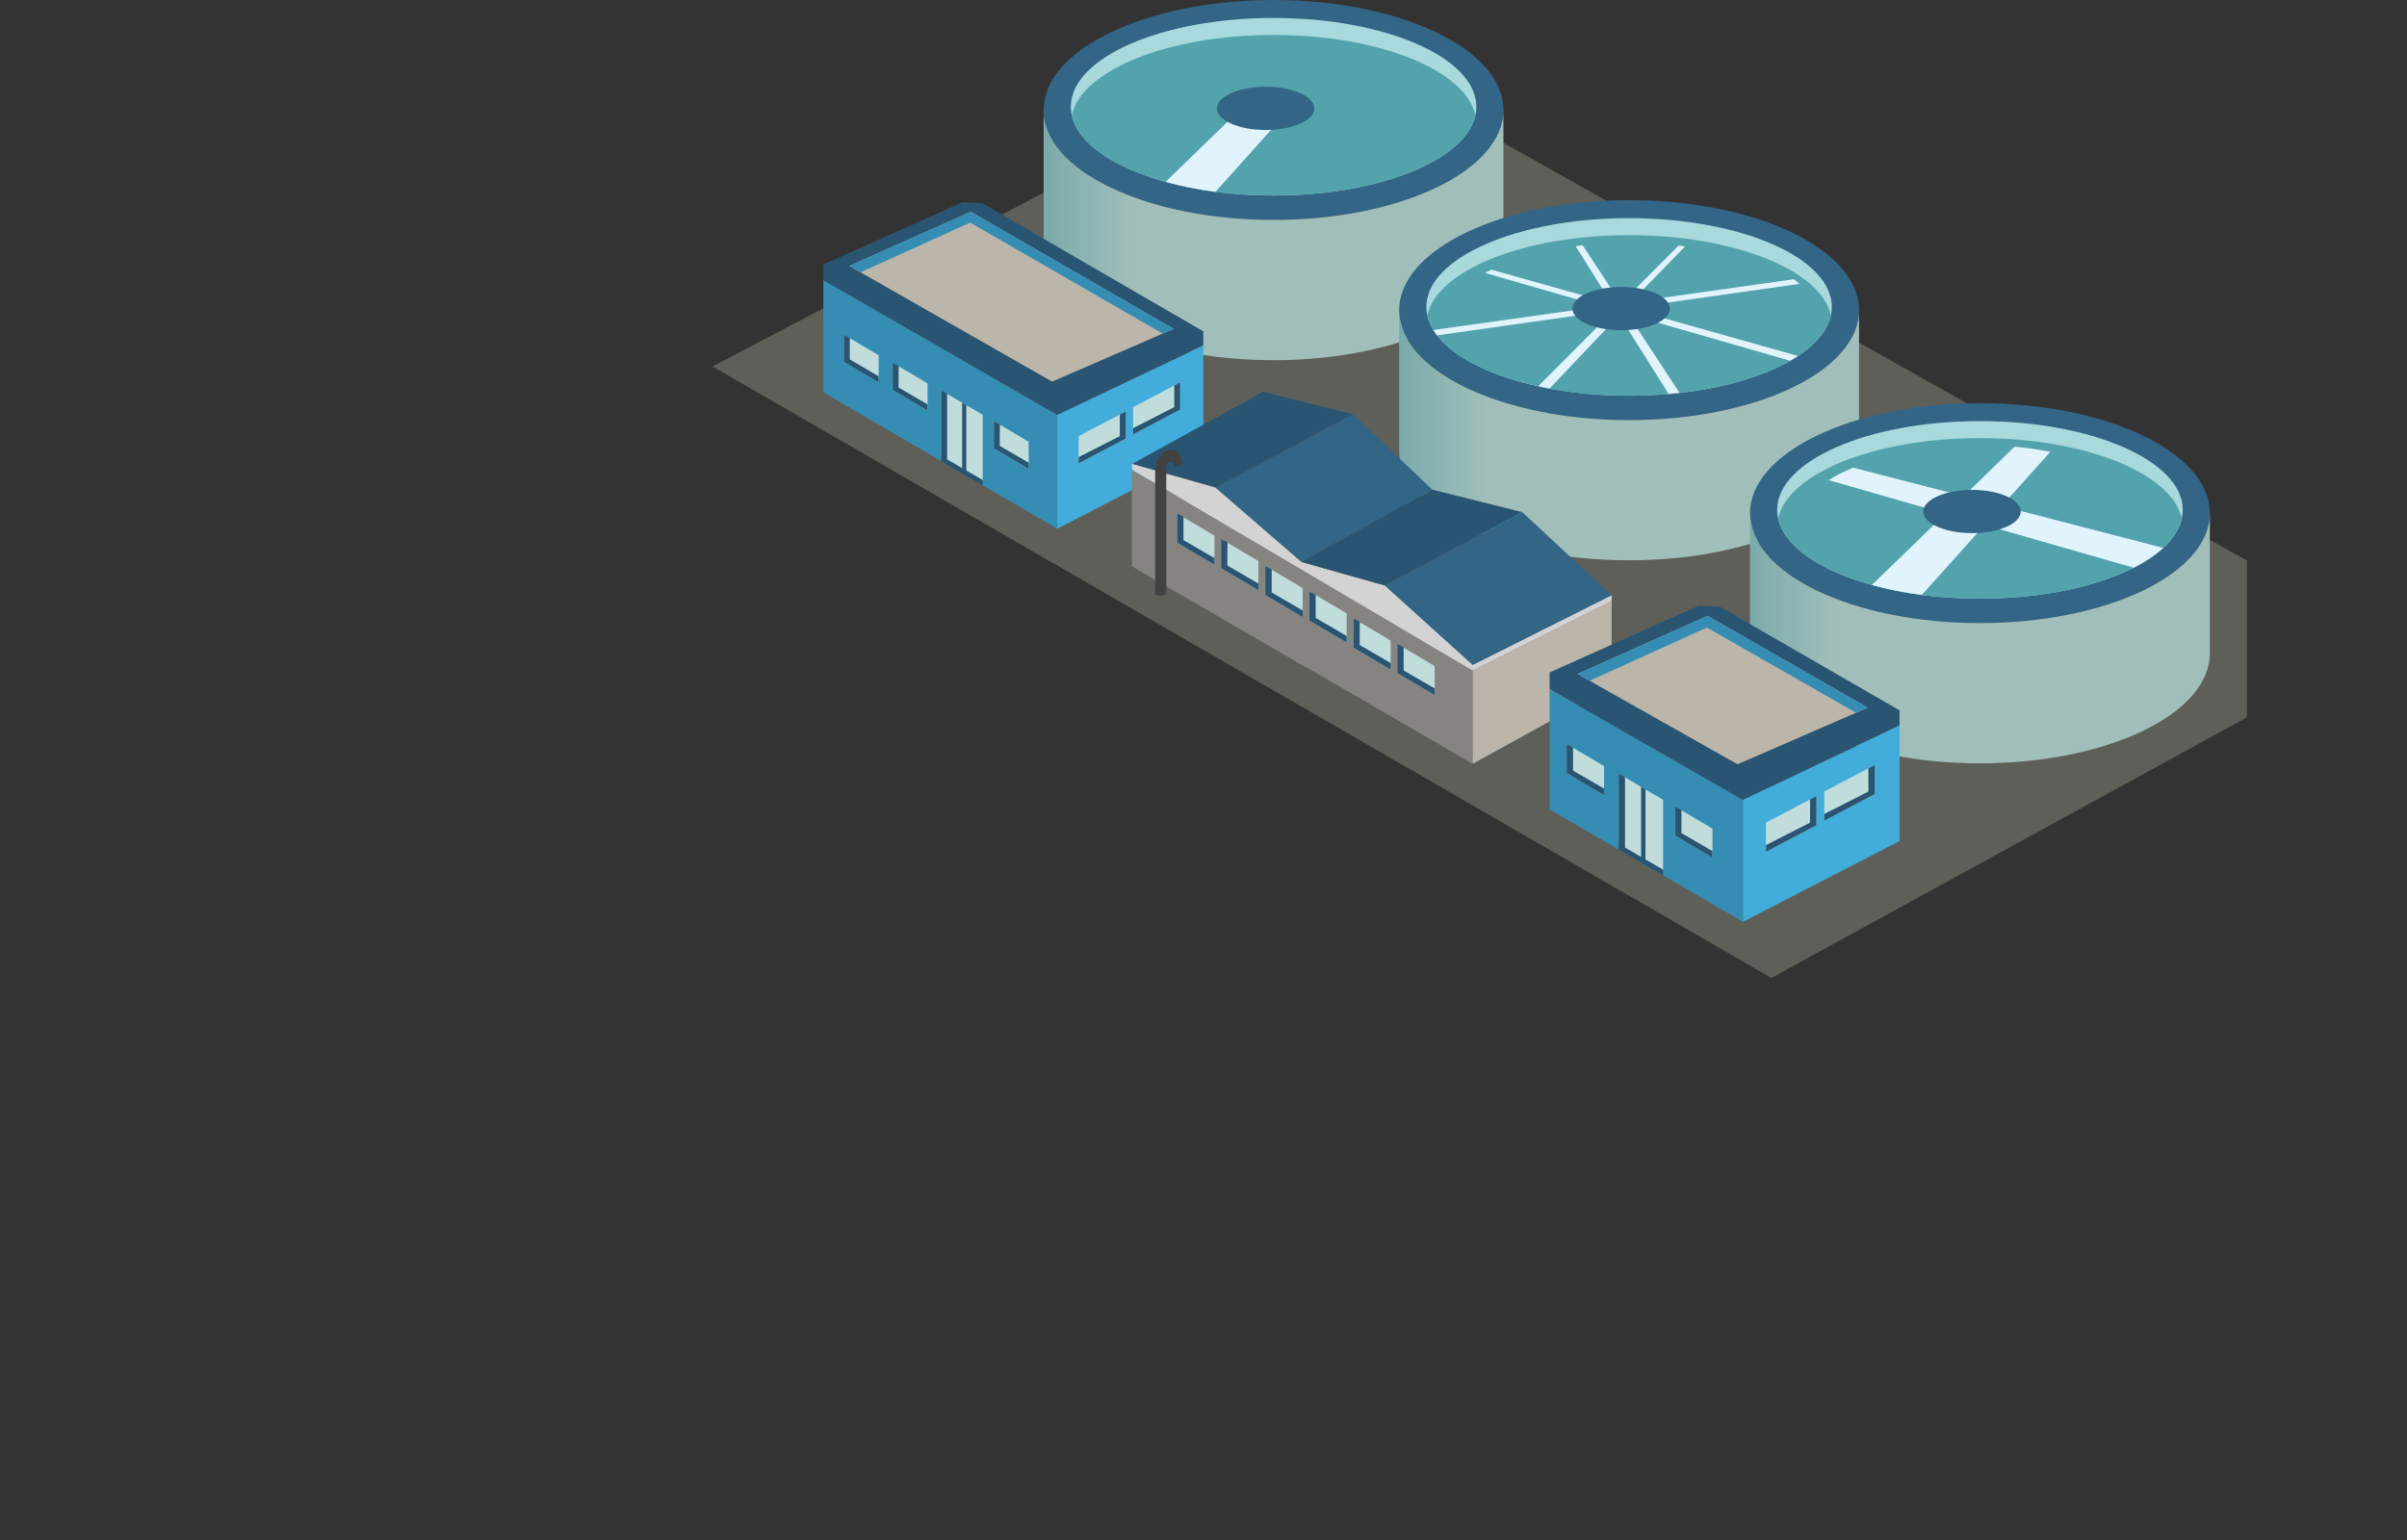 <?xml version="1.0" encoding="UTF-8"?>
<svg xmlns="http://www.w3.org/2000/svg" xmlns:xlink="http://www.w3.org/1999/xlink" width="100pt" height="64pt" viewBox="0 0 100 64" version="1.1">
<rect x="0" y="0" width="100" height="64" fill="#333333" stroke="none"/>
<defs>
<linearGradient id="linear0" gradientUnits="userSpaceOnUse" x1="56.953" y1="76.474" x2="206.796" y2="76.474" gradientTransform="matrix(-0.127,0,0,0.128,69.723,0)">
<stop offset="0.808" style="stop-color:rgb(63.137%,74.902%,72.941%);stop-opacity:1;"/>
<stop offset="1" style="stop-color:rgb(48.235%,67.059%,67.451%);stop-opacity:1;"/>
</linearGradient>
<linearGradient id="linear1" gradientUnits="userSpaceOnUse" x1="-58.913" y1="141.589" x2="90.939" y2="141.589" gradientTransform="matrix(-0.127,0,0,0.128,69.723,0)">
<stop offset="0.808" style="stop-color:rgb(63.137%,74.902%,72.941%);stop-opacity:1;"/>
<stop offset="1" style="stop-color:rgb(48.235%,67.059%,67.451%);stop-opacity:1;"/>
</linearGradient>
<linearGradient id="linear2" gradientUnits="userSpaceOnUse" x1="-173.243" y1="207.62" x2="-23.395" y2="207.62" gradientTransform="matrix(-0.127,0,0,0.128,69.723,0)">
<stop offset="0.808" style="stop-color:rgb(63.137%,74.902%,72.941%);stop-opacity:1;"/>
<stop offset="1" style="stop-color:rgb(48.235%,67.059%,67.451%);stop-opacity:1;"/>
</linearGradient>
</defs>
<g id="surface1">
<path style=" stroke:none;fill-rule:nonzero;fill:rgb(36.863%,37.255%,34.902%);fill-opacity:1;" d="M 58.496 3.707 L 50.66 4.176 L 29.602 15.23 L 73.594 40.641 L 93.348 29.812 L 93.348 23.297 Z M 58.496 3.707 "/>
<path style=" stroke:none;fill-rule:nonzero;fill:rgb(19.608%,39.608%,52.549%);fill-opacity:1;" d="M 62.461 4.57 C 62.461 2.047 58.188 0 52.91 0 C 47.637 0 43.359 2.047 43.359 4.57 C 43.359 7.094 47.637 9.141 52.91 9.141 C 58.188 9.141 62.461 7.094 62.461 4.57 Z M 62.461 4.57 "/>
<path style=" stroke:none;fill-rule:nonzero;fill:url(#linear0);" d="M 62.461 4.57 C 62.461 7.094 58.184 9.141 52.91 9.141 C 47.637 9.141 43.359 7.094 43.359 4.57 L 43.359 10.398 C 43.359 12.922 47.637 14.969 52.91 14.969 C 58.184 14.969 62.461 12.922 62.461 10.398 Z M 62.461 4.57 "/>
<path style=" stroke:none;fill-rule:nonzero;fill:rgb(65.49%,85.098%,86.667%);fill-opacity:1;" d="M 44.488 4.438 C 44.488 6.473 48.258 8.125 52.91 8.125 C 57.562 8.125 61.336 6.473 61.336 4.438 C 61.336 2.398 57.562 0.746 52.91 0.746 C 48.258 0.746 44.488 2.398 44.488 4.438 Z M 44.488 4.438 "/>
<path style=" stroke:none;fill-rule:nonzero;fill:rgb(32.549%,63.922%,67.843%);fill-opacity:1;" d="M 52.91 8.125 C 48.531 8.125 44.934 6.66 44.527 4.789 C 44.934 2.918 48.531 1.453 52.91 1.453 C 57.289 1.453 60.891 2.918 61.297 4.789 C 60.891 6.66 57.289 8.125 52.91 8.125 Z M 52.91 8.125 "/>
<path style=" stroke:none;fill-rule:nonzero;fill:rgb(88.235%,95.686%,99.216%);fill-opacity:1;" d="M 51.48 4.594 L 48.422 7.559 C 49.059 7.734 49.758 7.875 50.496 7.973 L 53.109 5.062 Z M 51.48 4.594 "/>
<path style=" stroke:none;fill-rule:nonzero;fill:rgb(19.608%,39.608%,52.549%);fill-opacity:1;" d="M 50.559 4.504 C 50.559 5 51.465 5.402 52.582 5.402 C 53.699 5.402 54.605 5 54.605 4.504 C 54.605 4.008 53.699 3.605 52.582 3.605 C 51.465 3.605 50.559 4.008 50.559 4.504 Z M 50.559 4.504 "/>
<path style=" stroke:none;fill-rule:nonzero;fill:rgb(25.882%,67.843%,85.882%);fill-opacity:1;" d="M 43.922 21.973 L 49.992 18.84 L 49.992 14.355 L 43.922 17.238 Z M 43.922 21.973 "/>
<path style=" stroke:none;fill-rule:nonzero;fill:rgb(20.784%,55.294%,70.588%);fill-opacity:1;" d="M 43.922 17.238 L 43.922 21.973 L 34.207 16.305 L 34.207 11.637 Z M 43.922 17.238 "/>
<path style=" stroke:none;fill-rule:nonzero;fill:rgb(16.471%,33.333%,44.706%);fill-opacity:1;" d="M 34.207 11.637 L 43.922 17.238 L 49.992 14.355 L 49.992 13.77 L 40.797 8.438 L 39.984 8.406 L 34.207 10.992 Z M 34.207 11.637 "/>
<path style=" stroke:none;fill-rule:nonzero;fill:rgb(73.333%,70.98%,66.667%);fill-opacity:1;" d="M 43.711 15.859 L 35.285 11.051 L 40.332 8.801 L 48.758 13.668 Z M 43.711 15.859 "/>
<path style=" stroke:none;fill-rule:nonzero;fill:rgb(20.784%,55.294%,70.588%);fill-opacity:1;" d="M 40.305 9.25 L 35.754 11.316 L 35.285 11.051 L 40.332 8.801 L 48.758 13.668 L 48.305 13.863 Z M 40.305 9.25 "/>
<path style=" stroke:none;fill-rule:nonzero;fill:rgb(75.294%,86.667%,86.275%);fill-opacity:1;" d="M 46.77 18.227 L 46.77 17.094 L 44.812 18.125 L 44.812 19.258 Z M 46.77 18.227 "/>
<path style=" stroke:none;fill-rule:nonzero;fill:rgb(16.471%,33.333%,44.706%);fill-opacity:1;" d="M 46.77 18.227 L 46.77 17.094 L 46.523 17.227 L 46.523 18.125 L 44.812 18.996 L 44.812 19.258 Z M 46.77 18.227 "/>
<path style=" stroke:none;fill-rule:nonzero;fill:rgb(75.294%,86.667%,86.275%);fill-opacity:1;" d="M 37.086 16.207 L 37.086 15.074 L 38.535 15.934 L 38.535 17.066 Z M 37.086 16.207 "/>
<path style=" stroke:none;fill-rule:nonzero;fill:rgb(16.471%,33.333%,44.706%);fill-opacity:1;" d="M 37.086 16.207 L 37.086 15.074 L 37.336 15.207 L 37.332 16.105 L 38.535 16.805 L 38.535 17.066 Z M 37.086 16.207 "/>
<path style=" stroke:none;fill-rule:nonzero;fill:rgb(75.294%,86.667%,86.275%);fill-opacity:1;" d="M 35.055 15.039 L 35.055 13.906 L 36.504 14.766 L 36.504 15.898 Z M 35.055 15.039 "/>
<path style=" stroke:none;fill-rule:nonzero;fill:rgb(16.471%,33.333%,44.706%);fill-opacity:1;" d="M 35.055 15.039 L 35.055 13.906 L 35.305 14.039 L 35.305 14.938 L 36.504 15.637 L 36.504 15.898 Z M 35.055 15.039 "/>
<path style=" stroke:none;fill-rule:nonzero;fill:rgb(75.294%,86.667%,86.275%);fill-opacity:1;" d="M 41.289 18.633 L 41.289 17.5 L 42.738 18.359 L 42.738 19.492 Z M 41.289 18.633 "/>
<path style=" stroke:none;fill-rule:nonzero;fill:rgb(16.471%,33.333%,44.706%);fill-opacity:1;" d="M 41.289 18.633 L 41.289 17.5 L 41.539 17.633 L 41.535 18.531 L 42.738 19.23 L 42.738 19.492 Z M 41.289 18.633 "/>
<path style=" stroke:none;fill-rule:nonzero;fill:rgb(75.294%,86.667%,86.275%);fill-opacity:1;" d="M 39.102 18.973 L 39.102 16.223 L 40.828 17.238 L 40.828 19.992 Z M 39.102 18.973 "/>
<path style=" stroke:none;fill-rule:nonzero;fill:rgb(16.471%,33.333%,44.706%);fill-opacity:1;" d="M 39.102 19.172 L 39.102 16.223 L 39.348 16.352 L 39.348 19.09 L 40.828 19.949 L 40.828 20.18 Z M 39.102 19.172 "/>
<path style=" stroke:none;fill-rule:nonzero;fill:rgb(16.471%,33.333%,44.706%);fill-opacity:1;" d="M 40.043 16.777 L 40.145 16.84 L 40.145 19.59 L 39.973 19.488 L 39.973 16.734 Z M 40.043 16.777 "/>
<path style=" stroke:none;fill-rule:nonzero;fill:rgb(75.294%,86.667%,86.275%);fill-opacity:1;" d="M 49.031 17.023 L 49.031 15.891 L 47.074 16.922 L 47.074 18.055 Z M 49.031 17.023 "/>
<path style=" stroke:none;fill-rule:nonzero;fill:rgb(16.471%,33.333%,44.706%);fill-opacity:1;" d="M 49.031 17.023 L 49.031 15.891 L 48.785 16.02 L 48.785 16.922 L 47.074 17.793 L 47.074 18.055 Z M 49.031 17.023 "/>
<path style=" stroke:none;fill-rule:nonzero;fill:rgb(19.608%,39.608%,52.549%);fill-opacity:1;" d="M 58.129 12.891 C 58.129 15.414 62.406 17.461 67.68 17.461 C 72.957 17.461 77.234 15.414 77.234 12.891 C 77.234 10.363 72.957 8.316 67.68 8.316 C 62.406 8.316 58.129 10.363 58.129 12.891 Z M 58.129 12.891 "/>
<path style=" stroke:none;fill-rule:nonzero;fill:url(#linear1);" d="M 77.234 12.891 C 77.234 15.414 72.957 17.461 67.68 17.461 C 62.406 17.461 58.129 15.414 58.129 12.891 L 58.129 18.715 C 58.129 21.238 62.406 23.285 67.68 23.285 C 72.957 23.285 77.234 21.238 77.234 18.715 Z M 77.234 12.891 "/>
<path style=" stroke:none;fill-rule:nonzero;fill:rgb(65.49%,85.098%,86.667%);fill-opacity:1;" d="M 59.258 12.754 C 59.258 14.793 63.027 16.445 67.68 16.445 C 72.332 16.445 76.105 14.793 76.105 12.754 C 76.105 10.719 72.332 9.066 67.68 9.066 C 63.027 9.066 59.258 10.719 59.258 12.754 Z M 59.258 12.754 "/>
<path style=" stroke:none;fill-rule:nonzero;fill:rgb(32.549%,63.922%,67.843%);fill-opacity:1;" d="M 67.68 16.445 C 63.301 16.445 59.703 14.98 59.297 13.109 C 59.703 11.234 63.301 9.773 67.68 9.773 C 72.062 9.773 75.66 11.234 76.066 13.109 C 75.66 14.98 72.062 16.445 67.68 16.445 Z M 67.68 16.445 "/>
<path style=" stroke:none;fill-rule:nonzero;fill:rgb(88.235%,95.686%,99.216%);fill-opacity:1;" d="M 61.961 11.207 C 61.871 11.25 61.781 11.297 61.699 11.344 L 74.371 14.992 C 74.484 14.93 74.594 14.859 74.699 14.793 Z M 61.961 11.207 "/>
<path style=" stroke:none;fill-rule:nonzero;fill:rgb(88.235%,95.686%,99.216%);fill-opacity:1;" d="M 65.637 10.207 L 65.461 10.234 L 69.324 16.371 C 69.477 16.359 69.629 16.34 69.777 16.324 L 65.754 10.195 Z M 65.637 10.207 "/>
<path style=" stroke:none;fill-rule:nonzero;fill:rgb(88.235%,95.686%,99.216%);fill-opacity:1;" d="M 74.527 11.605 L 59.551 13.715 C 59.598 13.789 59.648 13.863 59.707 13.938 L 74.758 11.797 L 74.613 11.668 Z M 74.527 11.605 "/>
<path style=" stroke:none;fill-rule:nonzero;fill:rgb(88.235%,95.686%,99.216%);fill-opacity:1;" d="M 67.324 12.625 L 67.609 12.703 L 70.008 10.242 C 69.918 10.227 69.832 10.215 69.742 10.203 Z M 67.324 12.625 "/>
<path style=" stroke:none;fill-rule:nonzero;fill:rgb(88.235%,95.686%,99.216%);fill-opacity:1;" d="M 63.91 16.047 C 64.062 16.082 64.219 16.117 64.379 16.145 L 67.379 12.98 L 67.062 12.887 Z M 63.91 16.047 "/>
<path style=" stroke:none;fill-rule:nonzero;fill:rgb(19.608%,39.608%,52.549%);fill-opacity:1;" d="M 65.328 12.824 C 65.328 13.32 66.234 13.723 67.352 13.723 C 68.473 13.723 69.375 13.32 69.375 12.824 C 69.375 12.328 68.473 11.926 67.352 11.926 C 66.234 11.926 65.328 12.328 65.328 12.824 Z M 65.328 12.824 "/>
<path style=" stroke:none;fill-rule:nonzero;fill:rgb(19.608%,39.608%,52.549%);fill-opacity:1;" d="M 72.707 21.324 C 72.707 23.848 76.98 25.895 82.258 25.895 C 87.531 25.895 91.809 23.848 91.809 21.324 C 91.809 18.801 87.531 16.754 82.258 16.754 C 76.98 16.754 72.707 18.801 72.707 21.324 Z M 72.707 21.324 "/>
<path style=" stroke:none;fill-rule:nonzero;fill:url(#linear2);" d="M 91.809 21.324 C 91.809 23.848 87.531 25.895 82.258 25.895 C 76.98 25.895 72.707 23.848 72.707 21.324 L 72.707 27.148 C 72.707 29.676 76.98 31.723 82.258 31.723 C 87.531 31.723 91.809 29.676 91.809 27.148 Z M 91.809 21.324 "/>
<path style=" stroke:none;fill-rule:nonzero;fill:rgb(65.49%,85.098%,86.667%);fill-opacity:1;" d="M 73.832 21.191 C 73.832 23.227 77.605 24.879 82.258 24.879 C 86.91 24.879 90.684 23.227 90.684 21.191 C 90.684 19.152 86.91 17.5 82.258 17.5 C 77.605 17.5 73.832 19.152 73.832 21.191 Z M 73.832 21.191 "/>
<path style=" stroke:none;fill-rule:nonzero;fill:rgb(32.549%,63.922%,67.843%);fill-opacity:1;" d="M 82.258 24.879 C 77.879 24.879 74.277 23.414 73.875 21.543 C 74.277 19.672 77.879 18.207 82.258 18.207 C 86.637 18.207 90.238 19.672 90.641 21.543 C 90.238 23.414 86.637 24.879 82.258 24.879 Z M 82.258 24.879 "/>
<path style=" stroke:none;fill-rule:nonzero;fill:rgb(88.235%,95.686%,99.216%);fill-opacity:1;" d="M 85.184 18.777 C 84.707 18.684 84.211 18.609 83.699 18.562 L 81.613 20.59 L 81.578 20.621 L 76.988 19.434 C 76.613 19.59 76.277 19.766 75.973 19.953 L 80.828 21.348 L 77.766 24.312 C 78.406 24.488 79.102 24.629 79.844 24.723 L 82.453 21.816 L 88.645 23.594 C 89.133 23.344 89.547 23.07 89.871 22.77 L 83.16 21.031 Z M 85.184 18.777 "/>
<path style=" stroke:none;fill-rule:nonzero;fill:rgb(19.608%,39.608%,52.549%);fill-opacity:1;" d="M 79.902 21.258 C 79.902 21.754 80.812 22.156 81.93 22.156 C 83.047 22.156 83.953 21.754 83.953 21.258 C 83.953 20.762 83.047 20.359 81.93 20.359 C 80.812 20.359 79.902 20.762 79.902 21.258 Z M 79.902 21.258 "/>
<path style=" stroke:none;fill-rule:nonzero;fill:rgb(52.549%,51.765%,50.588%);fill-opacity:1;" d="M 61.184 27.871 L 47.023 19.52 L 47.023 23.535 L 54.152 27.672 L 54.152 27.66 L 61.184 31.742 Z M 61.184 27.871 "/>
<path style=" stroke:none;fill-rule:nonzero;fill:rgb(19.608%,39.608%,52.549%);fill-opacity:1;" d="M 56.211 17.215 L 59.504 20.348 L 54.062 23.352 L 50.492 20.262 Z M 56.211 17.215 "/>
<path style=" stroke:none;fill-rule:nonzero;fill:rgb(16.471%,33.333%,44.706%);fill-opacity:1;" d="M 50.492 20.262 L 56.211 17.215 L 52.473 16.281 L 47.031 19.281 Z M 50.492 20.262 "/>
<path style=" stroke:none;fill-rule:nonzero;fill:rgb(75.294%,86.667%,86.275%);fill-opacity:1;" d="M 50.73 23.613 L 50.73 22.398 L 52.281 23.316 L 52.281 24.531 Z M 50.73 23.613 "/>
<path style=" stroke:none;fill-rule:nonzero;fill:rgb(16.471%,33.333%,44.706%);fill-opacity:1;" d="M 50.73 23.613 L 50.73 22.398 L 50.996 22.539 L 50.992 23.504 L 52.281 24.25 L 52.281 24.531 Z M 50.73 23.613 "/>
<path style=" stroke:none;fill-rule:nonzero;fill:rgb(75.294%,86.667%,86.275%);fill-opacity:1;" d="M 48.902 22.555 L 48.902 21.34 L 50.457 22.262 L 50.457 23.473 Z M 48.902 22.555 "/>
<path style=" stroke:none;fill-rule:nonzero;fill:rgb(16.471%,33.333%,44.706%);fill-opacity:1;" d="M 48.902 22.555 L 48.902 21.34 L 49.168 21.48 L 49.168 22.445 L 50.457 23.195 L 50.457 23.473 Z M 48.902 22.555 "/>
<path style=" stroke:none;fill-rule:nonzero;fill:rgb(75.294%,86.667%,86.275%);fill-opacity:1;" d="M 54.395 25.789 L 54.395 24.574 L 55.949 25.492 L 55.949 26.707 Z M 54.395 25.789 "/>
<path style=" stroke:none;fill-rule:nonzero;fill:rgb(16.471%,33.333%,44.706%);fill-opacity:1;" d="M 54.395 25.789 L 54.395 24.574 L 54.66 24.715 L 54.66 25.68 L 55.949 26.43 L 55.949 26.707 Z M 54.395 25.789 "/>
<path style=" stroke:none;fill-rule:nonzero;fill:rgb(75.294%,86.667%,86.275%);fill-opacity:1;" d="M 52.566 24.73 L 52.566 23.516 L 54.121 24.438 L 54.121 25.648 Z M 52.566 24.73 "/>
<path style=" stroke:none;fill-rule:nonzero;fill:rgb(16.471%,33.333%,44.706%);fill-opacity:1;" d="M 52.566 24.73 L 52.566 23.516 L 52.832 23.656 L 52.832 24.621 L 54.121 25.371 L 54.121 25.648 Z M 52.566 24.73 "/>
<path style=" stroke:none;fill-rule:nonzero;fill:rgb(73.333%,70.98%,66.667%);fill-opacity:1;" d="M 61.184 31.742 L 66.957 28.559 L 66.957 24.977 L 61.184 27.871 Z M 61.184 31.742 "/>
<path style=" stroke:none;fill-rule:nonzero;fill:rgb(19.608%,39.608%,52.549%);fill-opacity:1;" d="M 63.246 21.285 L 66.957 24.742 L 61.184 27.637 L 57.523 24.328 Z M 63.246 21.285 "/>
<path style=" stroke:none;fill-rule:nonzero;fill:rgb(82.745%,82.745%,82.745%);fill-opacity:1;" d="M 61.184 27.637 L 57.523 24.328 L 54.062 23.352 L 50.492 20.262 L 47.031 19.281 L 47.031 19.52 L 61.184 27.871 L 66.957 24.977 L 66.957 24.742 Z M 61.184 27.637 "/>
<path style=" stroke:none;fill-rule:nonzero;fill:rgb(16.471%,33.333%,44.706%);fill-opacity:1;" d="M 57.523 24.328 L 63.246 21.285 L 59.504 20.348 L 54.062 23.352 Z M 57.523 24.328 "/>
<path style=" stroke:none;fill-rule:nonzero;fill:rgb(75.294%,86.667%,86.275%);fill-opacity:1;" d="M 58.051 27.973 L 58.051 26.758 L 59.605 27.68 L 59.605 28.891 Z M 58.051 27.973 "/>
<path style=" stroke:none;fill-rule:nonzero;fill:rgb(16.471%,33.333%,44.706%);fill-opacity:1;" d="M 58.051 27.973 L 58.051 26.758 L 58.316 26.898 L 58.316 27.863 L 59.605 28.609 L 59.605 28.891 Z M 58.051 27.973 "/>
<path style=" stroke:none;fill-rule:nonzero;fill:rgb(75.294%,86.667%,86.275%);fill-opacity:1;" d="M 56.227 26.914 L 56.227 25.699 L 57.777 26.621 L 57.777 27.832 Z M 56.227 26.914 "/>
<path style=" stroke:none;fill-rule:nonzero;fill:rgb(16.471%,33.333%,44.706%);fill-opacity:1;" d="M 56.227 26.914 L 56.227 25.699 L 56.492 25.84 L 56.488 26.805 L 57.777 27.555 L 57.777 27.832 Z M 56.227 26.914 "/>
<path style=" stroke:none;fill-rule:nonzero;fill:rgb(25.49%,25.882%,25.49%);fill-opacity:1;" d="M 49.125 19.277 C 49.125 19.277 49.074 19.32 48.961 19.367 C 48.852 19.418 48.793 19.383 48.793 19.383 C 48.793 19.383 48.758 19.141 48.594 19.207 C 48.426 19.273 48.453 19.531 48.453 19.531 L 48.453 24.594 C 48.453 24.594 48.453 24.734 48.27 24.754 C 48.09 24.773 47.992 24.684 47.992 24.684 L 47.992 19.578 C 47.992 19.578 48.031 19.113 48.156 18.98 C 48.305 18.82 48.492 18.676 48.688 18.676 C 49.055 18.676 49.125 19.277 49.125 19.277 Z M 49.125 19.277 "/>
<path style=" stroke:none;fill-rule:nonzero;fill:rgb(25.882%,67.843%,85.882%);fill-opacity:1;" d="M 72.41 38.309 L 78.918 34.953 L 78.918 30.148 L 72.41 33.238 Z M 72.41 38.309 "/>
<path style=" stroke:none;fill-rule:nonzero;fill:rgb(20.784%,55.294%,70.588%);fill-opacity:1;" d="M 72.41 33.238 L 72.41 38.309 L 64.379 33.637 L 64.379 28.637 Z M 72.41 33.238 "/>
<path style=" stroke:none;fill-rule:nonzero;fill:rgb(16.471%,33.333%,44.706%);fill-opacity:1;" d="M 64.379 28.637 L 72.41 33.238 L 78.918 30.148 L 78.918 29.52 L 71.441 25.207 L 70.57 25.176 L 64.379 27.945 Z M 64.379 28.637 "/>
<path style=" stroke:none;fill-rule:nonzero;fill:rgb(73.333%,70.98%,66.667%);fill-opacity:1;" d="M 72.188 31.762 L 65.539 28.008 L 70.945 25.594 L 77.594 29.41 Z M 72.188 31.762 "/>
<path style=" stroke:none;fill-rule:nonzero;fill:rgb(20.784%,55.294%,70.588%);fill-opacity:1;" d="M 70.914 26.078 L 66.039 28.293 L 65.539 28.008 L 70.945 25.594 L 77.594 29.41 L 77.109 29.621 Z M 70.914 26.078 "/>
<path style=" stroke:none;fill-rule:nonzero;fill:rgb(75.294%,86.667%,86.275%);fill-opacity:1;" d="M 75.465 34.297 L 75.465 33.082 L 73.367 34.188 L 73.367 35.402 Z M 75.465 34.297 "/>
<path style=" stroke:none;fill-rule:nonzero;fill:rgb(16.471%,33.333%,44.706%);fill-opacity:1;" d="M 75.465 34.297 L 75.465 33.082 L 75.199 33.223 L 75.199 34.188 L 73.367 35.121 L 73.367 35.402 Z M 75.465 34.297 "/>
<path style=" stroke:none;fill-rule:nonzero;fill:rgb(75.294%,86.667%,86.275%);fill-opacity:1;" d="M 65.086 32.133 L 65.086 30.918 L 66.641 31.836 L 66.641 33.051 Z M 65.086 32.133 "/>
<path style=" stroke:none;fill-rule:nonzero;fill:rgb(16.471%,33.333%,44.706%);fill-opacity:1;" d="M 65.086 32.133 L 65.086 30.918 L 65.352 31.059 L 65.352 32.023 L 66.641 32.773 L 66.641 33.051 Z M 65.086 32.133 "/>
<path style=" stroke:none;fill-rule:nonzero;fill:rgb(75.294%,86.667%,86.275%);fill-opacity:1;" d="M 69.594 34.73 L 69.594 33.516 L 71.145 34.438 L 71.145 35.652 Z M 69.594 34.73 "/>
<path style=" stroke:none;fill-rule:nonzero;fill:rgb(16.471%,33.333%,44.706%);fill-opacity:1;" d="M 69.594 34.73 L 69.594 33.516 L 69.859 33.656 L 69.855 34.621 L 71.145 35.371 L 71.145 35.652 Z M 69.594 34.73 "/>
<path style=" stroke:none;fill-rule:nonzero;fill:rgb(75.294%,86.667%,86.275%);fill-opacity:1;" d="M 67.246 35.094 L 67.246 32.148 L 69.094 33.238 L 69.094 36.188 Z M 67.246 35.094 "/>
<path style=" stroke:none;fill-rule:nonzero;fill:rgb(16.471%,33.333%,44.706%);fill-opacity:1;" d="M 67.246 35.309 L 67.246 32.148 L 67.512 32.289 L 67.512 35.223 L 69.094 36.141 L 69.094 36.387 Z M 67.246 35.309 "/>
<path style=" stroke:none;fill-rule:nonzero;fill:rgb(16.471%,33.333%,44.706%);fill-opacity:1;" d="M 68.258 32.742 L 68.363 32.809 L 68.363 35.754 L 68.18 35.645 L 68.18 32.699 Z M 68.258 32.742 "/>
<path style=" stroke:none;fill-rule:nonzero;fill:rgb(75.294%,86.667%,86.275%);fill-opacity:1;" d="M 77.887 33.004 L 77.887 31.789 L 75.789 32.895 L 75.789 34.109 Z M 77.887 33.004 "/>
<path style=" stroke:none;fill-rule:nonzero;fill:rgb(16.471%,33.333%,44.706%);fill-opacity:1;" d="M 77.887 33.004 L 77.887 31.789 L 77.621 31.93 L 77.625 32.895 L 75.789 33.828 L 75.789 34.109 Z M 77.887 33.004 "/>
</g>
</svg>
